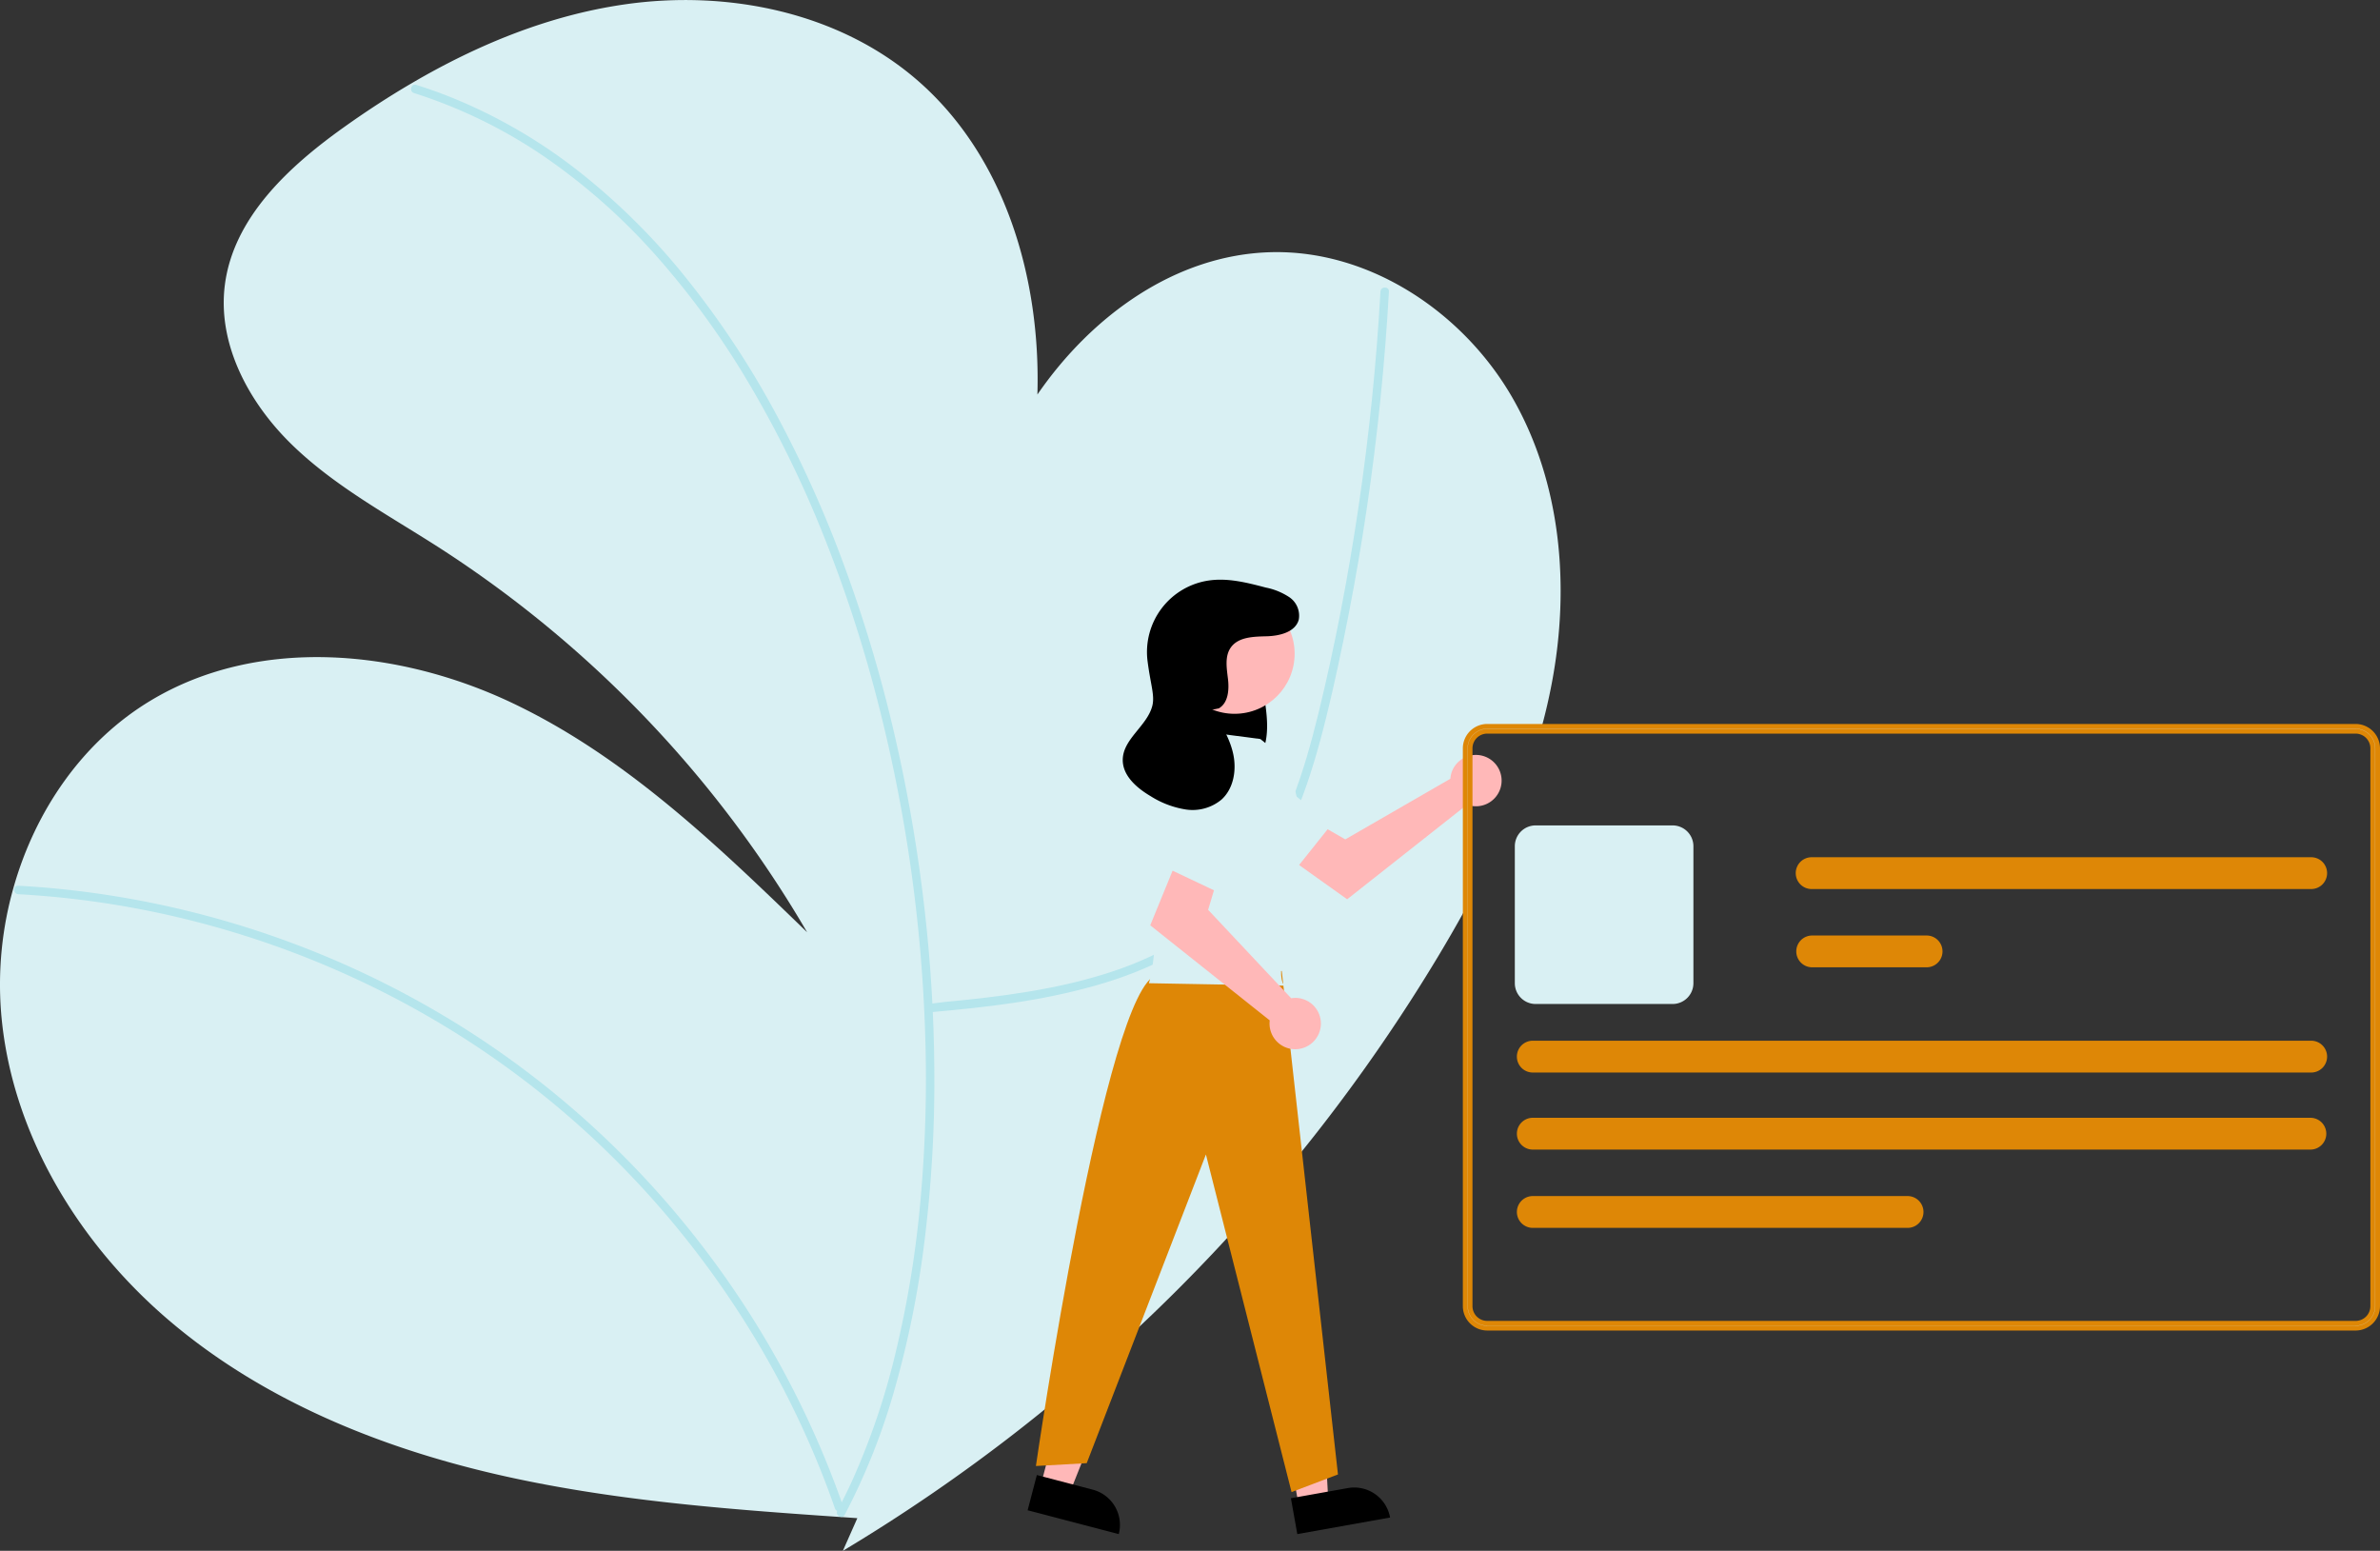 <svg id="Component_20_1" data-name="Component 20 – 1" xmlns="http://www.w3.org/2000/svg" width="502.602" height="327.462" viewBox="0 0 502.602 327.462">
  <rect x="0" y="0" width="502.602" height="327.462" fill="#333333" stroke="none"/>
  <path id="Path_7150" data-name="Path 7150" d="M441.7,274.385q-.868,4.564-2.082,9.035c-.088.346-.186.687-.284,1.033H428.08a3.62,3.62,0,0,0-3.616,3.616v32.089c-.341.635-.687,1.266-1.033,1.9-1.787,3.254-3.647,6.473-5.548,9.65A366.84,366.84,0,0,1,292,457.515l3.058-6.9-3.368-.232c-24.408-1.669-48.9-3.518-72.733-9-24.935-5.739-49.327-15.693-68.869-32.2s-33.877-40.086-35.866-65.594a74.843,74.843,0,0,1,2.619-26.04c4.582-16.282,14.593-30.932,29.036-39.6,22.688-13.612,52.282-10.838,76.2.486s43.377,30.054,62.381,48.465a240.94,240.94,0,0,0-77.956-81.37c-10.621-6.8-21.892-12.852-30.922-21.66s-15.683-21.143-14.087-33.649c1.813-14.185,13.431-24.95,25.069-33.252,4.649-3.316,9.448-6.462,14.4-9.355,13.963-8.182,29.067-14.355,45.019-16.644,21.608-3.1,44.947,1.607,61.513,15.823,18.664,16.019,26.319,41.853,25.591,66.565,11.5-16.716,29.233-29.512,49.26-30.054,20.792-.558,40.556,12.579,50.97,30.586S445.592,253.955,441.7,274.385Z" transform="translate(-114.009 -130.052)" fill="#d9f0f3"/>
  <path id="Path_7151" data-name="Path 7151" d="M492.912,400.619c12.178-1.072,23.427-2.325,35.228-5.665,11.439-3.237,22.446-8.655,30.589-17.5,8.758-9.516,13.486-21.874,16.822-34.177,1.86-6.859,3.388-13.814,4.83-20.771q2.347-11.323,4.17-22.746,3.63-22.738,5.183-45.744.188-2.793.344-5.587c.065-1.149-1.723-1.146-1.787,0Q587.014,271.1,583.7,293.6c-2.18,14.738-4.97,29.412-8.509,43.885-3,12.262-6.881,24.714-14.57,34.922-7.211,9.572-17.626,15.827-28.872,19.566-11.443,3.806-23.509,5.325-35.467,6.455-1.467.139-1.9.271-3.369.4-1.137.1-1.148,1.888,0,1.787Z" transform="translate(-296.768 -186.861)" fill="#b5e5ec"/>
  <path id="Path_7152" data-name="Path 7152" d="M120.684,493.886a193.722,193.722,0,0,1,45.3,7.983,195.789,195.789,0,0,1,42.192,18.365,191.009,191.009,0,0,1,35.53,26.751,195.7,195.7,0,0,1,27.754,33.093,193.764,193.764,0,0,1,19.86,38.5q.944,2.485,1.818,5c.377,1.079,2.1.615,1.724-.475a195.6,195.6,0,0,0-18.973-39.459,198.148,198.148,0,0,0-27.224-34.3,193.178,193.178,0,0,0-34.755-27.736,197.287,197.287,0,0,0-87.6-29.122q-2.813-.236-5.632-.388c-1.149-.063-1.146,1.725,0,1.787Z" transform="translate(-116.82 -305.075)" fill="#b5e5ec"/>
  <path id="Path_7153" data-name="Path 7153" d="M282.684,166.438a105.275,105.275,0,0,1,27.637,13.505A129.786,129.786,0,0,1,333.914,200.9a173.7,173.7,0,0,1,19.537,26.924A229.7,229.7,0,0,1,368.984,259.4,285.745,285.745,0,0,1,380.3,293.75a322.952,322.952,0,0,1,10.347,71.981,285.915,285.915,0,0,1-1.022,34.623,220.54,220.54,0,0,1-5.2,31.876,150.608,150.608,0,0,1-9.378,27.562q-1.393,3.017-2.956,5.951c-.541,1.015,1,1.919,1.543.9a137.771,137.771,0,0,0,10.556-26.567,205.747,205.747,0,0,0,6.295-31.252,271.9,271.9,0,0,0,2.08-34.553,317.031,317.031,0,0,0-2.163-36.309,327.057,327.057,0,0,0-6.3-36.28,296.04,296.04,0,0,0-10.528-35.333,245.848,245.848,0,0,0-14.64-32.516A188.492,188.492,0,0,0,340.159,205.5a139.776,139.776,0,0,0-22.934-22.727,110.9,110.9,0,0,0-26.9-15.514q-3.537-1.408-7.171-2.546c-1.1-.346-1.57,1.379-.475,1.724Z" transform="translate(-195.251 -146.787)" fill="#b5e5ec"/>
  <path id="Path_7154" data-name="Path 7154" d="M675.859,442.822a5.45,5.45,0,0,0-.124.847l-22.191,12.8-5.394-3.105-5.75,7.528,11.539,8.224,25.316-19.972a5.422,5.422,0,1,0-3.4-6.323Z" transform="translate(-369.45 -279.232)" fill="#ffb8b8"/>
  <path id="Path_7155" data-name="Path 7155" d="M606.635,450.255l17.473,12.453,7.815-9.8-16.985-13.629a6.883,6.883,0,0,0-9.912,1.374h0a6.883,6.883,0,0,0,1.61,9.6Z" transform="translate(-350.762 -278.811)" fill="#d9f0f3"/>
  <path id="Path_7156" data-name="Path 7156" d="M425.519,584.843l6.127,1.605,9.107-22.865-9.042-2.37Z" transform="translate(-205.714 -271.307)" fill="#ffb8b8"/>
  <path id="Path_7157" data-name="Path 7157" d="M0,0H19.9V7.69H7.69A7.69,7.69,0,0,1,0,0H0Z" transform="matrix(-0.967, -0.253, 0.253, -0.967, 236.256, 323.927)"/>
  <path id="Path_7158" data-name="Path 7158" d="M526.922,591.359l6.234-1.114-1.329-24.577-9.2,1.644Z" transform="translate(-252.659 -273.461)" fill="#ffb8b8"/>
  <path id="Path_7159" data-name="Path 7159" d="M0,0H19.9V7.69H7.69A7.69,7.69,0,0,1,0,0H0Z" transform="translate(293.553 320.427) rotate(169.872)"/>
  <path id="Path_7160" data-name="Path 7160" d="M610.994,394.1c1.536.374,2.786,1.939,3.537,3.753a26.18,26.18,0,0,1,1.4,5.9c.59,3.749,1.156,7.807-.064,11.279-1.43,4.069-5.239,6.2-8.543,5.2s-5.933-4.761-6.83-9.089A22.011,22.011,0,0,1,602,398.185a10.535,10.535,0,0,1,3.952-5.073,3.9,3.9,0,0,1,5.2,1.084" transform="translate(-349.007 -256.951)"/>
  <path id="Path_7161" data-name="Path 7161" d="M589.417,526.948l11.869,106.307-9.8,3.722L573.4,565.691l-25.172,65.18-10.73.6s14.722-101.419,25.633-103.724Z" transform="translate(-318.738 -321.923)" fill="#de8706"/>
  <circle id="Ellipse_198" data-name="Ellipse 198" cx="12.687" cy="12.687" r="12.687" transform="translate(248.023 125.346)" fill="#ffb8b8"/>
  <path id="Path_7162" data-name="Path 7162" d="M607.208,430.454,593.5,428.666s-8.942,10.73-8.346,29.21-1.49,24.143-1.49,24.143l28.587.517C608.116,476.853,625.4,444.217,607.208,430.454Z" transform="translate(-341.053 -274.411)" fill="#d9f0f3"/>
  <path id="Path_7163" data-name="Path 7163" d="M614.852,511.338a5.429,5.429,0,0,0-.853.074l-17.54-18.672,1.788-5.961L589.6,482.9l-5.365,13.114,25.235,20.074a5.422,5.422,0,1,0,5.378-4.754Z" transform="translate(-341.331 -300.631)" fill="#ffb8b8"/>
  <path id="Path_7164" data-name="Path 7164" d="M598.709,442.187l-8.124,19.859,11.326,5.365,9.38-19.653a6.883,6.883,0,0,0-3.606-9.335h0a6.883,6.883,0,0,0-8.977,3.764Z" transform="translate(-344.4 -278.879)" fill="#d9f0f3"/>
  <path id="Path_7165" data-name="Path 7165" d="M593.291,394.168c1.988-1.147,2.2-3.913,1.93-6.193s-.722-4.82.618-6.683c1.6-2.224,4.811-2.268,7.549-2.341s6.073-.874,6.782-3.52a4.715,4.715,0,0,0-1.974-4.722,13.849,13.849,0,0,0-4.99-2.044c-3.915-1.031-7.958-2.072-11.967-1.5a15.257,15.257,0,0,0-13,17.037c.649,5.089,1.59,7.311.972,9.555-1.151,4.179-6.112,6.864-6.21,11.2-.077,3.39,2.917,6,5.838,7.726a19.6,19.6,0,0,0,7.488,2.843,9.548,9.548,0,0,0,7.535-2.1c2.566-2.334,3.2-6.234,2.465-9.624s-2.623-6.4-4.49-9.324" transform="translate(-335.9 -244.6)"/>
  <path id="Path_7166" data-name="Path 7166" d="M901.032,426.948H717.649A4.656,4.656,0,0,0,713,431.6V549.375a4.656,4.656,0,0,0,4.649,4.649H901.032a4.656,4.656,0,0,0,4.649-4.649V431.6A4.656,4.656,0,0,0,901.032,426.948Zm3.616,122.427a3.62,3.62,0,0,1-3.616,3.616H717.649a3.62,3.62,0,0,1-3.616-3.616V431.6a3.62,3.62,0,0,1,3.616-3.616H901.032a3.62,3.62,0,0,1,3.616,3.616Z" transform="translate(-403.579 -273.581)" fill="#d9f0f3" stroke="#de8706" stroke-width="1"/>
  <path id="Path_7167" data-name="Path 7167" d="M766.6,505.153H737.668a4.4,4.4,0,0,1-4.391-4.391V471.834a4.4,4.4,0,0,1,4.391-4.391H766.6a4.4,4.4,0,0,1,4.391,4.391v28.928A4.4,4.4,0,0,1,766.6,505.153Z" transform="translate(-413.381 -293.157)" fill="#d9f0f3"/>
  <path id="Path_7168" data-name="Path 7168" d="M901.639,593.668H737.371a3.358,3.358,0,0,1,0-6.715H901.64a3.358,3.358,0,0,1,0,6.716Z" transform="translate(-413.737 -350.931)" fill="#de8706"/>
  <path id="Path_7169" data-name="Path 7169" d="M901.857,562.168H737.588a3.358,3.358,0,1,1,0-6.715H901.857a3.358,3.358,0,1,1,0,6.715Z" transform="translate(-413.842 -335.704)" fill="#de8706"/>
  <path id="Path_7170" data-name="Path 7170" d="M875.864,519.158H851.585a3.358,3.358,0,0,1,0-6.715h24.279a3.358,3.358,0,0,1,0,6.715Z" transform="translate(-468.951 -314.911)" fill="#de8706"/>
  <path id="Path_7171" data-name="Path 7171" d="M956.968,487.168H851.588a3.358,3.358,0,1,1,0-6.715h105.38a3.358,3.358,0,1,1,0,6.715Z" transform="translate(-468.953 -299.446)" fill="#de8706"/>
  <path id="Path_7172" data-name="Path 7172" d="M816.517,625.668H737.371a3.358,3.358,0,0,1,0-6.715h79.146a3.358,3.358,0,1,1,0,6.715Z" transform="translate(-413.737 -366.401)" fill="#de8706"/>
</svg>
